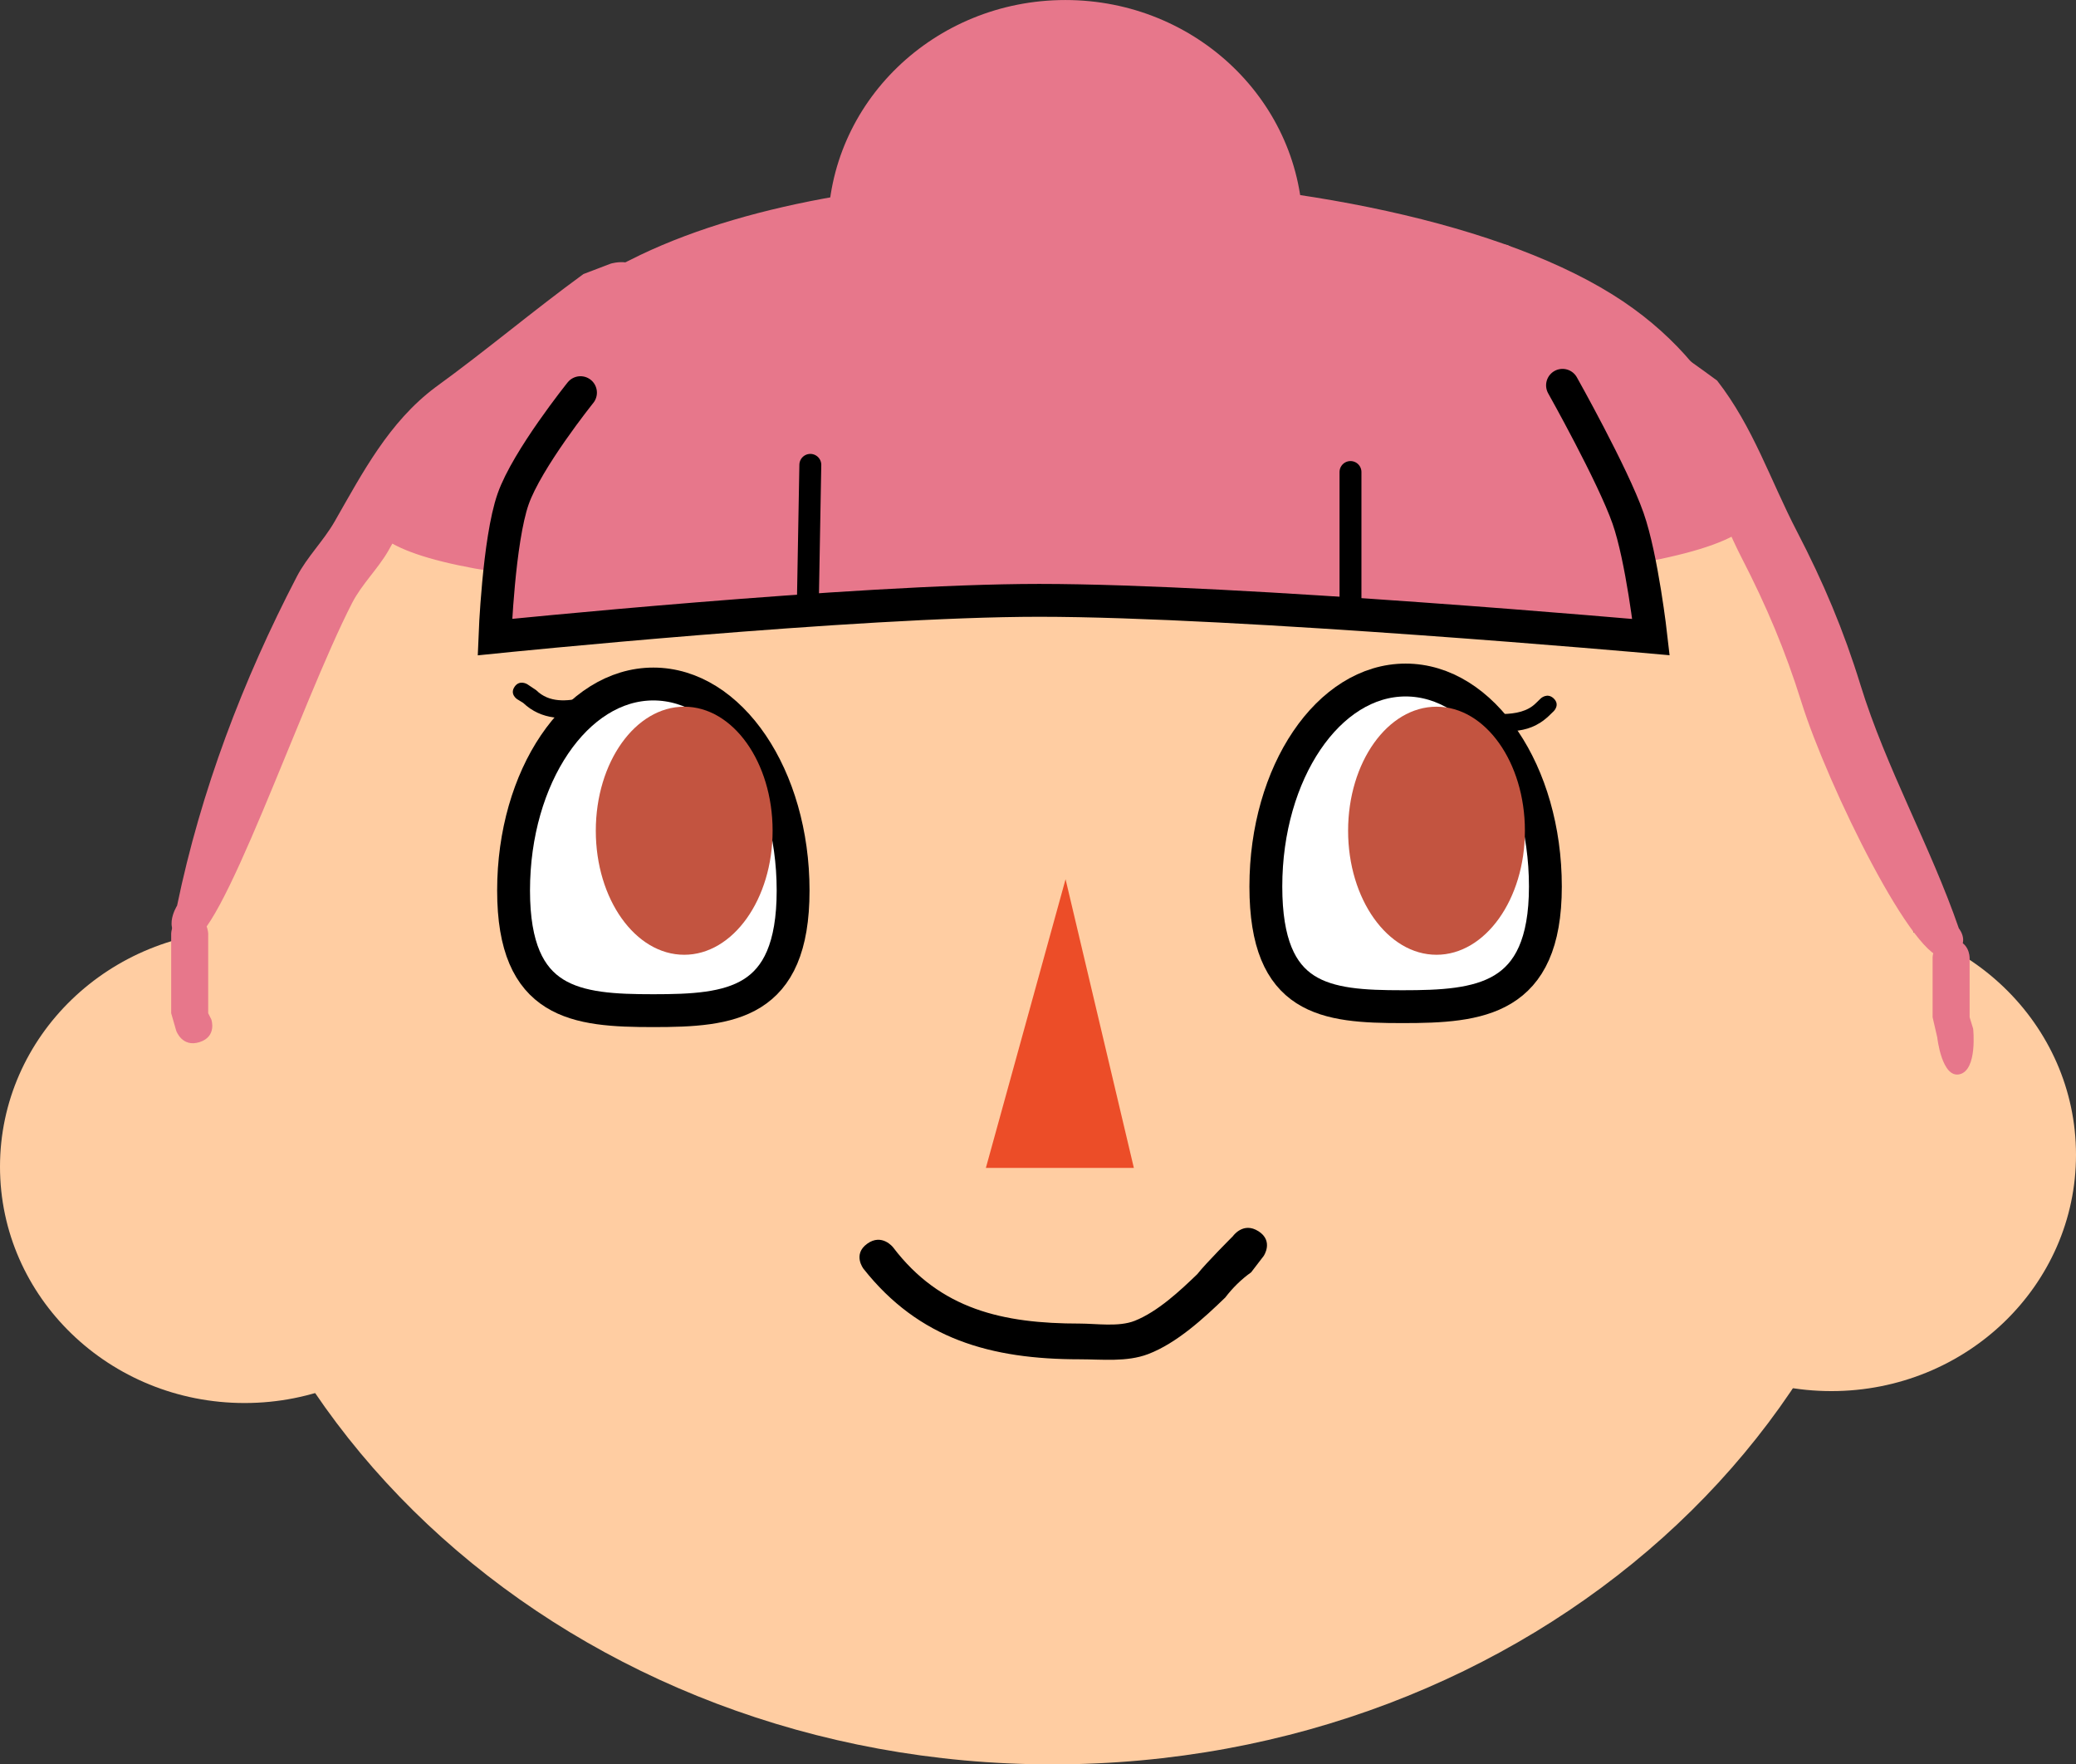 <svg version="1.1" xmlns="http://www.w3.org/2000/svg" xmlns:xlink="http://www.w3.org/1999/xlink" width="94.779" height="80.542" viewBox="0,0,94.779,80.542"><rect x="0" y="0" width="94.779" height="80.542" fill="#333333" stroke="none"/><g transform="translate(-192.538,-142.571)"><g data-paper-data="{&quot;isPaintingLayer&quot;:true}" fill-rule="nonzero" stroke-linejoin="miter" stroke-miterlimit="10" stroke-dasharray="" stroke-dashoffset="0" style="mix-blend-mode: normal"><path d="M230.339,153.041c0,-5.782 4.853,-10.469 10.839,-10.469c5.986,0 10.839,4.687 10.839,10.469c0,5.782 -4.853,10.469 -10.839,10.469c-5.986,0 -10.839,-4.687 -10.839,-10.469z" fill="#e7778b" stroke="none" stroke-width="0" stroke-linecap="butt"/><path d="M201.172,187.762c0,-19.524 17.646,-35.351 39.413,-35.351c21.767,0 39.413,15.827 39.413,35.351c0,19.524 -17.646,35.351 -39.413,35.351c-21.767,0 -39.413,-15.827 -39.413,-35.351z" fill="#ffcda2" stroke="none" stroke-width="0" stroke-linecap="butt"/><path d="M228.747,183.222c0,5.206 -2.857,5.484 -6.381,5.484c-3.524,0 -6.381,-0.278 -6.381,-5.484c0,-5.206 2.857,-9.427 6.381,-9.427c3.524,0 6.381,4.221 6.381,9.427z" fill="#ffffff" stroke="#000000" stroke-width="1.5" stroke-linecap="butt"/><path d="M192.538,195.83c0,-5.957 5,-10.787 11.167,-10.787c6.167,0 11.167,4.829 11.167,10.787c0,5.957 -5,10.787 -11.167,10.787c-6.167,0 -11.167,-4.829 -11.167,-10.787z" fill="#ffcda2" stroke="none" stroke-width="0" stroke-linecap="butt"/><path d="M264.983,195.286c0,-5.957 5,-10.787 11.167,-10.787c6.167,0 11.167,4.829 11.167,10.787c0,5.957 -5,10.787 -11.167,10.787c-6.167,0 -11.167,-4.829 -11.167,-10.787z" fill="#ffcda2" stroke="none" stroke-width="0" stroke-linecap="butt"/><path d="M263.092,183.04c0,5.206 -2.998,5.484 -6.522,5.484c-3.524,0 -6.24,-0.278 -6.24,-5.484c0,-5.206 2.857,-9.427 6.381,-9.427c3.524,0 6.381,4.221 6.381,9.427z" fill="#ffffff" stroke="#000000" stroke-width="1.5" stroke-linecap="butt"/><path d="M249.995,198.776c0.703,0.453 0.234,1.131 0.234,1.131l-0.571,0.744c-0.451,0.32 -0.85,0.716 -1.182,1.151c-0.975,0.942 -2.214,2.086 -3.524,2.583c-0.975,0.37 -2.101,0.236 -3.12,0.236c-4.059,0 -7.338,-0.924 -9.872,-4.133c0,0 -0.507,-0.653 0.169,-1.142c0.676,-0.489 1.182,0.163 1.182,0.163c2.155,2.837 5.014,3.481 8.521,3.481c0.762,0 1.78,0.163 2.511,-0.126c1.049,-0.416 2.071,-1.371 2.857,-2.13c0.411,-0.522 1.624,-1.731 1.624,-1.731c0,0 0.468,-0.679 1.171,-0.226z" fill="#000000" stroke="none" stroke-width="0.5" stroke-linecap="butt"/><path d="M241.186,182.706l3.118,13.178h-6.756z" fill="#ec4d28" stroke="#000000" stroke-width="0" stroke-linecap="round"/><path d="M227.811,180.493c0,3.127 -1.807,5.662 -4.036,5.662c-2.229,0 -4.036,-2.535 -4.036,-5.662c0,-3.127 1.807,-5.662 4.036,-5.662c2.229,0 4.036,2.535 4.036,5.662z" fill="#c35440" stroke="none" stroke-width="0" stroke-linecap="butt"/><path d="M216.03,173.921c0.234,-0.339 0.586,-0.113 0.586,-0.113l0.402,0.269c0.584,0.58 1.404,0.523 2.189,0.328c0,0 0.41,-0.099 0.512,0.297c0.102,0.396 -0.307,0.495 -0.307,0.495c-1.097,0.258 -2.155,0.25 -2.991,-0.542l-0.273,-0.167c0,0 -0.351,-0.226 -0.117,-0.566z" fill="#000000" stroke="none" stroke-width="0.5" stroke-linecap="butt"/><path d="M263.474,174.457c0.299,0.288 0,0.577 0,0.577l-0.225,0.218c-1.011,0.957 -2.107,0.663 -3.431,0.663c0,0 -0.32,-0.099 -0.32,-0.507c0,-0.408 -0.038,-0.309 -0.038,-0.309c1.016,0 2.443,0.319 3.192,-0.424l0.225,-0.218c0,0 0.299,-0.288 0.597,0z" fill="#000000" stroke="none" stroke-width="0.5" stroke-linecap="butt"/><path d="M222.199,155.466c0.445,1.29 -0.89,1.72 -0.89,1.72l-0.445,0.07c-2.293,1.652 -4.452,3.497 -6.756,5.167c-1.814,1.252 -2.783,3.458 -3.84,5.289c-0.483,0.836 -1.214,1.528 -1.655,2.385c-2.348,4.563 -6.069,15.68 -7.449,15.414c-1.38,-0.267 -0.541,-1.6 -0.541,-1.6c1.085,-5.24 2.997,-10.271 5.468,-15.022c0.467,-0.897 1.22,-1.631 1.723,-2.509c1.276,-2.228 2.474,-4.537 4.605,-6.132c2.307,-1.671 4.467,-3.5 6.756,-5.167l1.244,-0.474c0,0 1.335,-0.43 1.78,0.86z" fill="#e7778b" stroke="none" stroke-width="0.5" stroke-linecap="butt"/><path d="M258.676,154.923c0,-1.36 1.408,-1.36 1.408,-1.36l1.287,0.194c3.414,1.979 6.434,3.888 9.561,6.187c1.652,2.122 2.424,4.535 3.644,6.884c1.209,2.327 2.135,4.522 2.903,7.015c1.167,3.784 3.194,7.353 4.49,11.107c0,0 0.727,0.882 -0.609,1.312c-1.335,0.43 -5.388,-7.829 -6.58,-11.644c-0.732,-2.342 -1.596,-4.389 -2.727,-6.582c-1.055,-2.046 -1.687,-4.326 -3.113,-6.169c-2.957,-2.106 -5.811,-3.919 -9.019,-5.778l0.161,0.194c0,0 -1.408,0 -1.408,-1.36z" fill="#e7778b" stroke="none" stroke-width="0.5" stroke-linecap="butt"/><path d="M272.737,165.779c0,2.929 -14.859,3.997 -33.051,3.997c-18.191,0 -30.292,-0.797 -30.292,-3.725c0,-1.792 4.255,-7.959 12.38,-11.843c5.154,-2.464 12.371,-3.522 19.432,-3.522c9.301,0 19.304,1.82 24.934,5.32c5.381,3.345 6.596,8.341 6.596,9.773z" fill="#e7778b" stroke="none" stroke-width="0" stroke-linecap="butt"/><path d="M263.874,160.16c0,0 2.291,4.075 2.99,6.064c0.643,1.828 1.05,5.429 1.05,5.429c0,0 -18.808,-1.677 -27.932,-1.677c-8.412,0 -24.849,1.677 -24.849,1.677c0,0 0.167,-4.407 0.831,-6.301c0.638,-1.822 3.076,-4.857 3.076,-4.857" fill="#e7778b" stroke="#000000" stroke-width="1.5" stroke-linecap="round"/><path d="M229.42,170.1l0.113,-6.309" fill="none" stroke="#000000" stroke-width="1" stroke-linecap="round"/><path d="M254.194,170.209v-6.091" fill="none" stroke="#000000" stroke-width="1" stroke-linecap="round"/><path d="M201.652,190.141c-0.801,0.258 -1.068,-0.516 -1.068,-0.516l-0.231,-0.802c0,-1.209 0,-2.417 0,-3.626c0,0 0,-0.816 0.845,-0.816c0.845,0 0.845,0.816 0.845,0.816c0,1.209 0,2.417 0,3.626l0.144,0.286c0,0 0.267,0.774 -0.534,1.032z" fill="#e7778b" stroke="none" stroke-width="0.5" stroke-linecap="butt"/><path d="M282.007,191.609c-0.819,0.198 -1.024,-1.681 -1.024,-1.681l-0.213,-0.923c0,-0.906 0,-1.813 0,-2.719c0,0 0,-0.816 0.845,-0.816c0.845,0 0.845,0.816 0.845,0.816c0,0.906 0,1.813 0,2.719l0.162,0.527c0,0 0.205,1.879 -0.615,2.077z" fill="#e7778b" stroke="none" stroke-width="0.5" stroke-linecap="butt"/><path d="M262.157,180.493c0,3.127 -1.807,5.662 -4.036,5.662c-2.229,0 -4.036,-2.535 -4.036,-5.662c0,-3.127 1.807,-5.662 4.036,-5.662c2.229,0 4.036,2.535 4.036,5.662z" fill="#c35440" stroke="none" stroke-width="0" stroke-linecap="butt"/></g></g></svg>